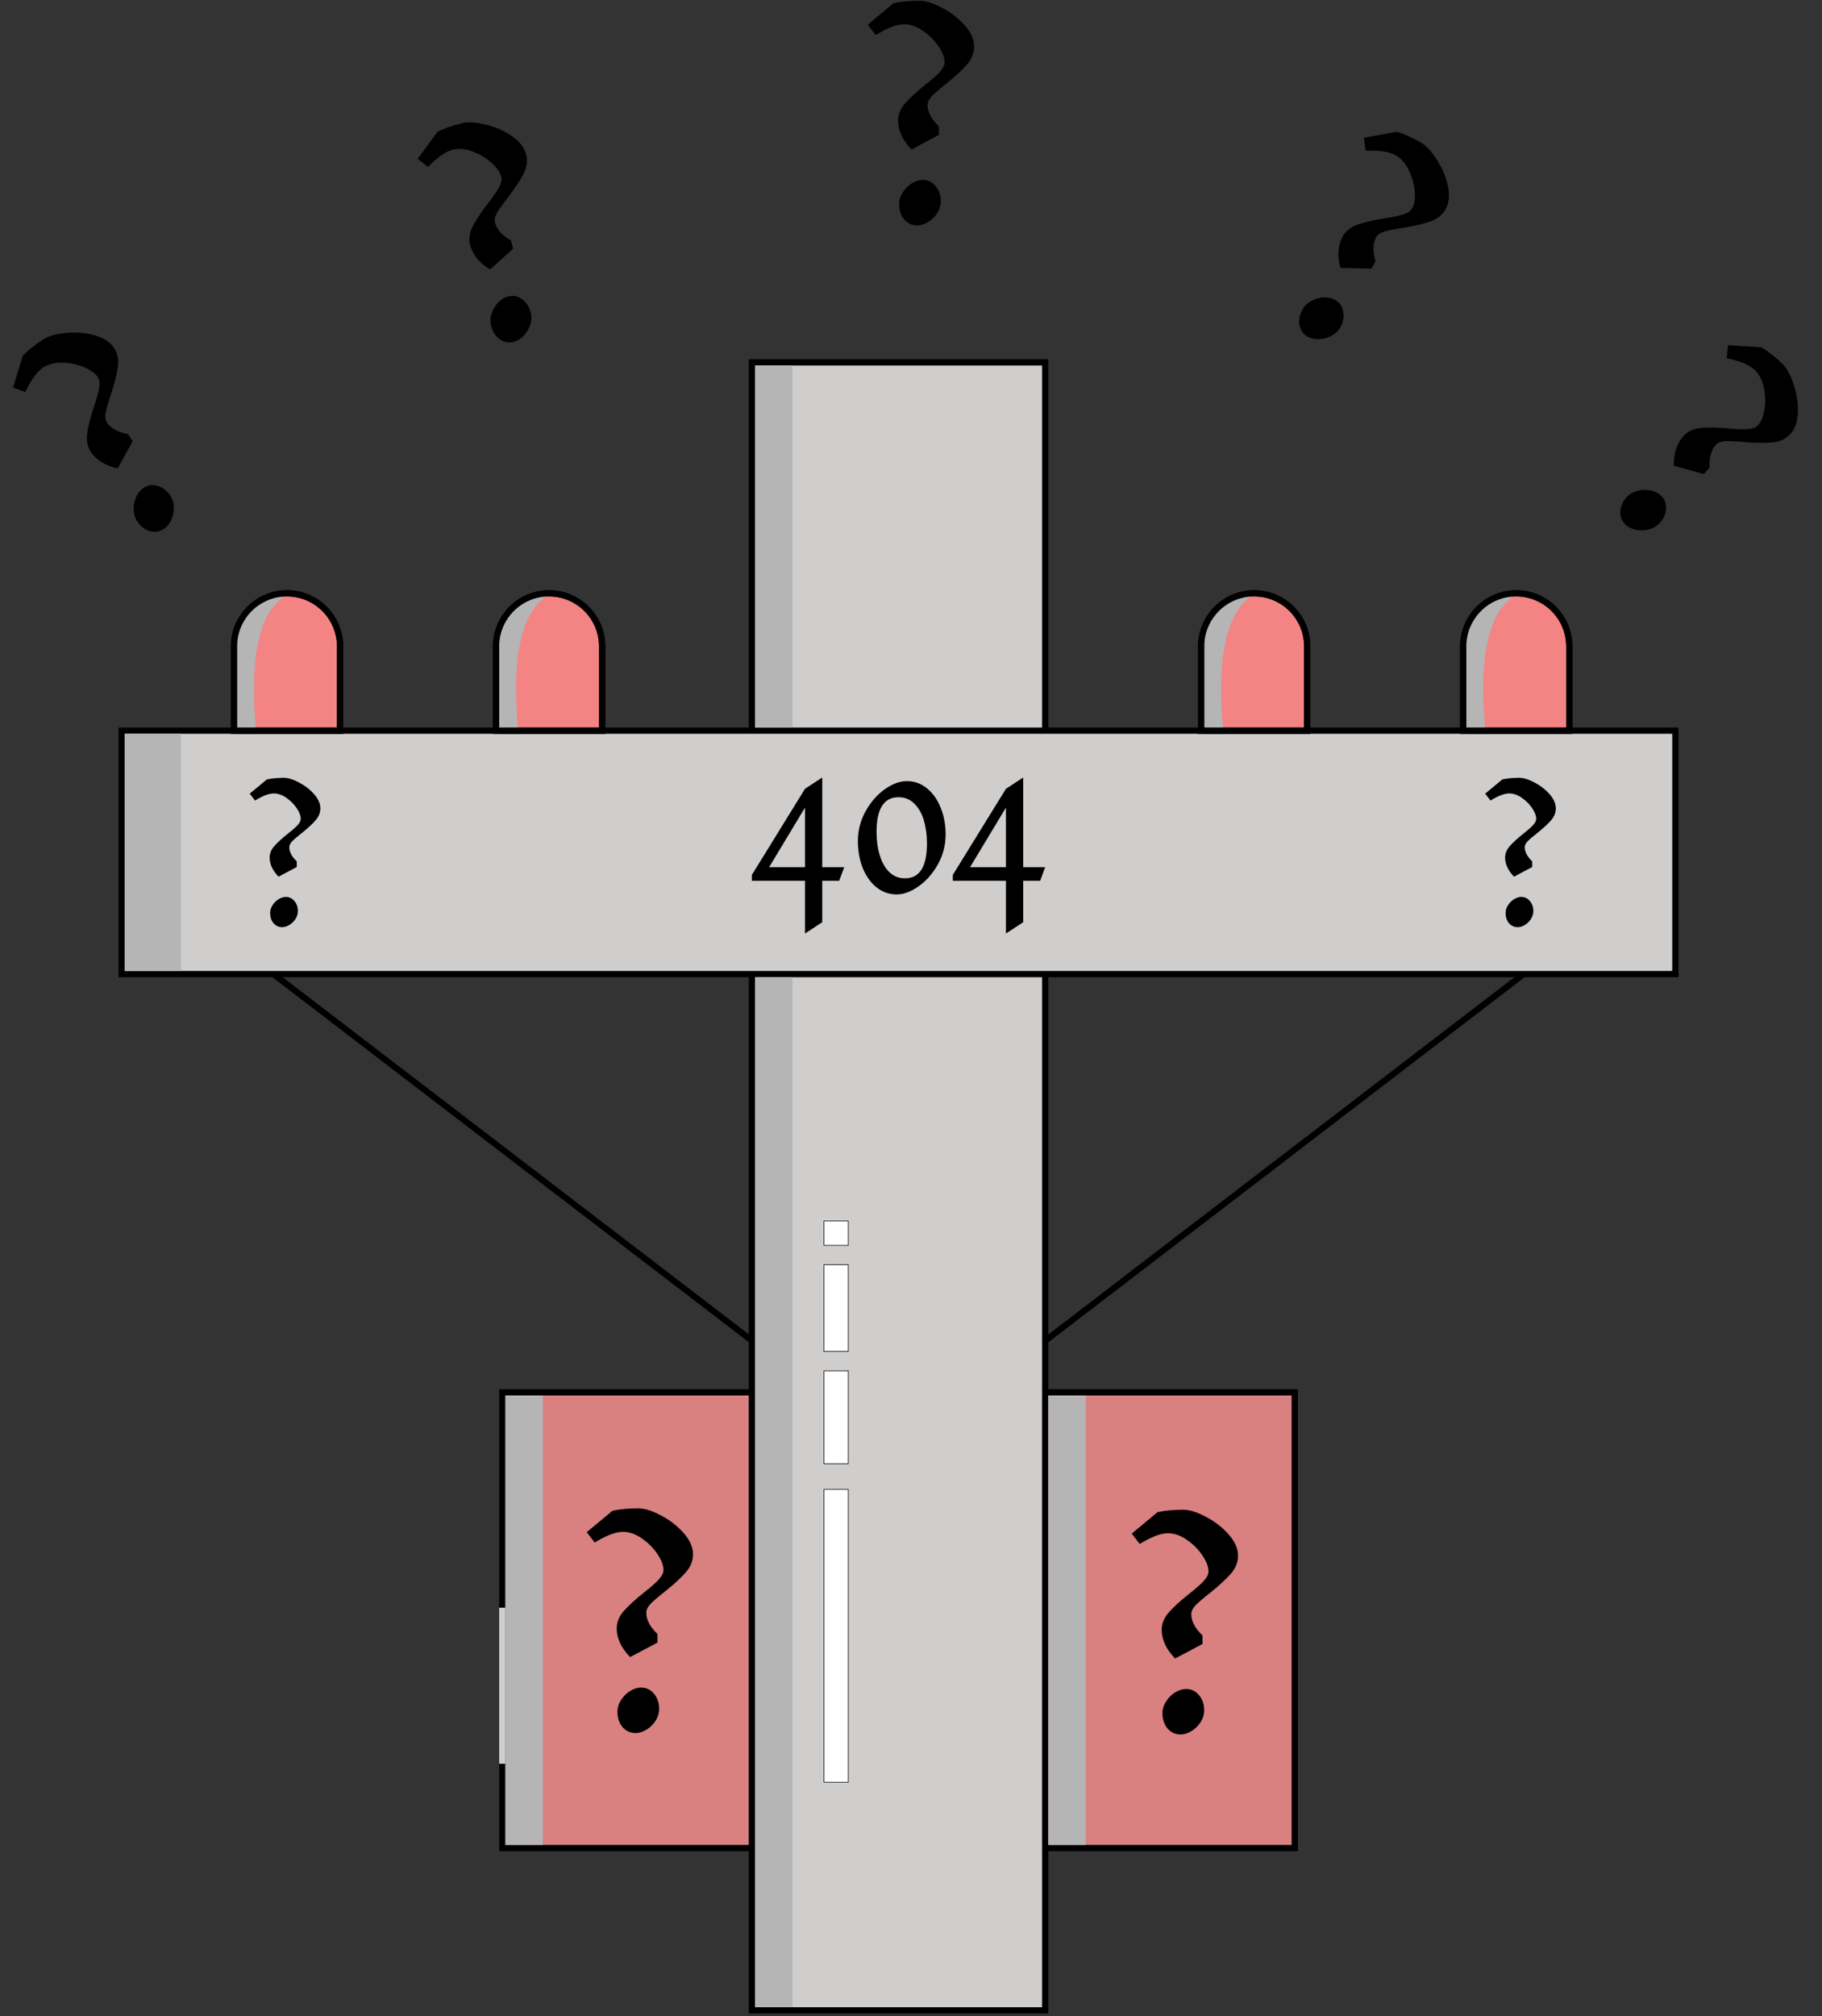 <svg width="292" height="323" viewBox="0 0 292 323" fill="none" xmlns="http://www.w3.org/2000/svg">
    <rect x="0" y="0" width="292" height="323" fill="#333333" stroke="none"/>
    <path d="M80.5 223.047H207.5V296.047H80.5V223.047Z" fill="#D98080" stroke="black"/>
    <rect x="120.5" y="58.047" width="47" height="264" fill="#D0CDCD" stroke="black"/>
    <rect x="19.5" y="117.047" width="249" height="39" fill="#D0CDCD" stroke="black"/>
    <rect x="80" y="257.547" width="1" height="25" fill="#D0CDCD"/>
    <rect x="121" y="156.547" width="6" height="165" fill="#B5B5B5"/>
    <rect x="81" y="223.547" width="6" height="72" fill="#B5B5B5"/>
    <rect x="121" y="58.547" width="6" height="58" fill="#B5B5B5"/>
    <rect x="20" y="117.547" width="9" height="38" fill="#B5B5B5"/>
    <rect x="168" y="223.547" width="6" height="72" fill="#B5B5B5"/>
    <rect x="132.05" y="202.597" width="3.9" height="13.9" fill="white" stroke="black" stroke-width="0.1"/>
    <rect x="132.05" y="195.597" width="3.9" height="3.9" fill="white" stroke="black" stroke-width="0.1"/>
    <rect x="132.05" y="219.597" width="3.9" height="14.9" fill="white" stroke="black" stroke-width="0.1"/>
    <rect x="132.05" y="238.597" width="3.9" height="46.9" fill="white" stroke="black" stroke-width="0.1"/>
    <path d="M54.5 103.547V117.047H37.5V103.547C37.5 98.852 41.306 95.047 46 95.047C50.694 95.047 54.5 98.852 54.5 103.547Z" fill="#F48383" stroke="black"/>
    <path d="M39 99.547L40 98.047L40.5 97.547L41 97.047L41.5 96.547L43.5 95.547H45.5C40.543 99.047 40.278 108.39 41 116.547H40.5H38V103.047C38 103.047 37.951 102.339 38 102.047C38.009 101.837 38.42 100.905 38.5 100.547L39 99.547Z" fill="#B5B5B5"/>
    <path d="M54.5 103.547V117.047H37.5V103.547C37.5 98.852 41.306 95.047 46 95.047C50.694 95.047 54.5 98.852 54.5 103.547Z" stroke="black"/>
    <path d="M209.5 103.547V117.047H192.5V103.547C192.5 98.852 196.306 95.047 201 95.047C205.694 95.047 209.5 98.852 209.5 103.547Z" fill="#F48383" stroke="black"/>
    <path d="M194 99.547L195 98.047L195.5 97.547L196 97.047L196.5 96.547L198.5 95.547H200.5C195.543 99.047 195.278 108.39 196 116.547H195.5H193V103.047C193 103.047 192.951 102.339 193 102.047C193.009 101.837 193.42 100.905 193.5 100.547L194 99.547Z" fill="#B5B5B5"/>
    <path d="M209.5 103.547V117.047H192.5V103.547C192.5 98.852 196.306 95.047 201 95.047C205.694 95.047 209.5 98.852 209.5 103.547Z" stroke="black"/>
    <path d="M96.5 103.547V117.047H79.5V103.547C79.5 98.852 83.306 95.047 88 95.047C92.694 95.047 96.5 98.852 96.5 103.547Z" fill="#F48383" stroke="black"/>
    <path d="M81 99.547L82 98.047L82.5 97.547L83 97.047L83.5 96.547L85.5 95.547H87.5C82.543 99.047 82.278 108.39 83 116.547H82.5H80V103.047C80 103.047 79.951 102.339 80 102.047C80.009 101.837 80.42 100.905 80.5 100.547L81 99.547Z" fill="#B5B5B5"/>
    <path d="M96.5 103.547V117.047H79.5V103.547C79.5 98.852 83.306 95.047 88 95.047C92.694 95.047 96.5 98.852 96.5 103.547Z" stroke="black"/>
    <path d="M251.5 103.547V117.047H234.5V103.547C234.5 98.852 238.306 95.047 243 95.047C247.694 95.047 251.5 98.852 251.5 103.547Z" fill="#F48383" stroke="black"/>
    <path d="M236 99.547L237 98.047L237.5 97.547L238 97.047L238.5 96.547L240.5 95.547H242.5C237.543 99.047 237.278 108.39 238 116.547H237.5H235V103.047C235 103.047 234.951 102.339 235 102.047C235.009 101.837 235.42 100.905 235.5 100.547L236 99.547Z" fill="#B5B5B5"/>
    <path d="M251.5 103.547V117.047H234.5V103.547C234.5 98.852 238.306 95.047 243 95.047C247.694 95.047 251.5 98.852 251.5 103.547Z" stroke="black"/>
    <line x1="244.304" y1="155.943" x2="167.304" y2="214.943" stroke="black"/>
    <line y1="-0.5" x2="97.005" y2="-0.5" transform="matrix(0.794 0.608 0.608 -0.794 44 155.547)" stroke="black"/>
    <path d="M163.979 141.101V147.735L161.218 149.547V141.101H152.703V140.149L161.218 126.359L163.979 124.547V138.92H167.5L166.695 141.101H163.979ZM161.218 129.368L155.465 138.92H161.218V129.368Z" fill="black"/>
    <path d="M145.335 125.13C146.532 125.13 147.598 125.509 148.534 126.266C149.485 127.024 150.222 128.058 150.743 129.368C151.28 130.658 151.549 132.092 151.549 133.668C151.549 135.368 151.142 136.954 150.329 138.429C149.516 139.903 148.488 141.08 147.245 141.961C146.018 142.841 144.837 143.281 143.702 143.281C142.52 143.281 141.454 142.913 140.503 142.176C139.552 141.418 138.808 140.384 138.271 139.074C137.749 137.763 137.488 136.32 137.488 134.743C137.488 133.044 137.895 131.457 138.708 129.983C139.521 128.509 140.541 127.331 141.769 126.451C143.011 125.57 144.2 125.13 145.335 125.13ZM144.001 127.71C141.654 127.71 140.48 129.563 140.48 133.269C140.48 134.62 140.649 135.859 140.986 136.985C141.324 138.111 141.83 139.012 142.505 139.688C143.195 140.364 144.039 140.701 145.036 140.701C147.384 140.701 148.557 138.838 148.557 135.112C148.557 133.76 148.388 132.522 148.051 131.395C147.713 130.269 147.199 129.379 146.509 128.723C145.834 128.048 144.998 127.71 144.001 127.71Z" fill="black"/>
    <path d="M131.776 141.101V147.735L129.014 149.547V141.101H120.5V140.149L129.014 126.359L131.776 124.547V138.92H135.297L134.491 141.101H131.776ZM129.014 129.368L123.261 138.92H129.014V129.368Z" fill="black"/>
    <path d="M6.824 54.43C7.688 53.854 8.915 53.494 10.506 53.351C12.081 53.184 13.607 53.297 15.083 53.69C16.56 54.083 17.617 54.757 18.254 55.711C18.842 56.592 19.054 57.617 18.891 58.787C18.735 59.917 18.365 61.384 17.781 63.188C17.359 64.424 17.077 65.391 16.934 66.087C16.815 66.768 16.887 67.304 17.148 67.695C17.768 68.625 18.887 69.239 20.504 69.539L21.263 70.677L18.863 75.038C16.88 74.594 15.447 73.711 14.565 72.39C14.01 71.558 13.81 70.578 13.967 69.448C14.123 68.318 14.486 66.891 15.055 65.167C15.485 63.89 15.762 62.891 15.888 62.171C16.021 61.41 15.949 60.822 15.671 60.406C15.263 59.794 14.521 59.264 13.445 58.815C12.37 58.366 11.216 58.129 9.984 58.102C8.753 58.076 7.717 58.343 6.877 58.904C5.92 59.542 4.982 60.841 4.063 62.798L2.082 62.105L3.661 56.966C4.463 56.148 5.518 55.302 6.824 54.43ZM22.982 78.176C23.681 77.709 24.433 77.596 25.235 77.838C26.061 78.065 26.744 78.582 27.282 79.389C27.658 79.952 27.854 80.599 27.87 81.331C27.87 82.038 27.723 82.702 27.429 83.323C27.136 83.943 26.755 84.409 26.289 84.721C25.589 85.188 24.826 85.308 24 85.082C23.197 84.84 22.526 84.315 21.988 83.508C21.612 82.945 21.424 82.31 21.424 81.603C21.408 80.871 21.547 80.195 21.841 79.574C22.135 78.954 22.515 78.488 22.982 78.176Z" fill="black"/>
    <path d="M285.511 58.131C286.272 58.837 286.906 59.948 287.413 61.462C287.94 62.956 288.184 64.466 288.143 65.994C288.103 67.522 287.692 68.706 286.911 69.546C286.191 70.322 285.243 70.766 284.067 70.878C282.931 70.988 281.418 70.967 279.528 70.818C278.227 70.693 277.222 70.642 276.512 70.665C275.822 70.707 275.317 70.9 274.997 71.245C274.236 72.064 273.897 73.294 273.98 74.937L273.049 75.939L268.25 74.613C268.223 72.581 268.75 70.983 269.831 69.819C270.512 69.087 271.42 68.665 272.555 68.556C273.691 68.447 275.163 68.469 276.972 68.624C278.313 68.746 279.349 68.785 280.079 68.74C280.85 68.694 281.406 68.487 281.746 68.121C282.246 67.582 282.59 66.737 282.778 65.587C282.966 64.437 282.93 63.26 282.67 62.055C282.411 60.851 281.911 59.905 281.171 59.217C280.328 58.435 278.848 57.823 276.731 57.382L276.947 55.294L282.311 55.64C283.294 56.231 284.36 57.062 285.511 58.131ZM266.151 79.347C266.768 79.919 267.051 80.624 267.001 81.461C266.972 82.317 266.627 83.1 265.967 83.812C265.506 84.307 264.922 84.648 264.214 84.833C263.526 84.997 262.846 85.008 262.174 84.865C261.502 84.723 260.961 84.461 260.55 84.079C259.933 83.506 259.639 82.792 259.669 81.936C259.719 81.099 260.074 80.325 260.734 79.614C261.195 79.118 261.769 78.789 262.457 78.625C263.165 78.44 263.855 78.418 264.527 78.561C265.199 78.703 265.74 78.965 266.151 79.347Z" fill="black"/>
    <path d="M73.943 19.753C74.948 19.492 76.225 19.556 77.775 19.945C79.317 20.305 80.721 20.913 81.986 21.77C83.251 22.627 84.028 23.611 84.316 24.721C84.581 25.746 84.445 26.784 83.906 27.836C83.386 28.851 82.555 30.115 81.41 31.627C80.605 32.656 80.02 33.476 79.657 34.087C79.321 34.69 79.212 35.22 79.33 35.675C79.61 36.757 80.465 37.706 81.893 38.52L82.236 39.844L78.534 43.173C76.808 42.102 75.745 40.797 75.347 39.26C75.096 38.292 75.23 37.3 75.749 36.284C76.269 35.269 77.08 34.04 78.185 32.599C79.01 31.535 79.601 30.683 79.957 30.044C80.333 29.369 80.458 28.79 80.332 28.306C80.148 27.594 79.622 26.849 78.754 26.072C77.886 25.294 76.874 24.69 75.72 24.26C74.565 23.83 73.499 23.742 72.521 23.995C71.408 24.284 70.095 25.201 68.583 26.747L66.941 25.441L70.121 21.108C71.148 20.599 72.422 20.147 73.943 19.753ZM81.392 47.492C82.207 47.281 82.953 47.421 83.632 47.914C84.337 48.4 84.811 49.112 85.055 50.052C85.225 50.707 85.197 51.382 84.972 52.079C84.739 52.747 84.382 53.325 83.9 53.815C83.418 54.304 82.906 54.619 82.363 54.76C81.548 54.971 80.788 54.834 80.083 54.348C79.404 53.856 78.944 53.139 78.7 52.2C78.53 51.545 78.562 50.884 78.794 50.216C79.02 49.519 79.373 48.926 79.855 48.437C80.337 47.947 80.849 47.632 81.392 47.492Z" fill="black"/>
    <path d="M147.227 0.108C148.265 0.096 149.49 0.463 150.902 1.21C152.314 1.928 153.532 2.854 154.555 3.989C155.579 5.123 156.098 6.264 156.113 7.411C156.126 8.47 155.745 9.445 154.97 10.337C154.223 11.2 153.114 12.228 151.642 13.423C150.614 14.229 149.85 14.886 149.351 15.392C148.881 15.898 148.648 16.386 148.654 16.857C148.668 17.974 149.271 19.099 150.463 20.232L150.48 21.599L146.09 23.948C144.67 22.494 143.949 20.974 143.93 19.386C143.918 18.386 144.285 17.455 145.032 16.593C145.779 15.73 146.86 14.732 148.277 13.596C149.333 12.76 150.11 12.074 150.609 11.538C151.135 10.973 151.395 10.44 151.388 9.94C151.379 9.205 151.046 8.356 150.389 7.393C149.732 6.431 148.894 5.603 147.876 4.91C146.857 4.216 145.843 3.876 144.833 3.888C143.683 3.902 142.189 4.48 140.352 5.62L139.069 3.959L143.192 0.511C144.312 0.262 145.657 0.128 147.227 0.108ZM147.834 28.824C148.675 28.813 149.366 29.128 149.907 29.769C150.476 30.409 150.767 31.214 150.779 32.185C150.787 32.861 150.599 33.511 150.214 34.133C149.828 34.726 149.343 35.203 148.758 35.563C148.174 35.923 147.601 36.106 147.04 36.113C146.198 36.124 145.493 35.809 144.924 35.169C144.383 34.528 144.107 33.723 144.095 32.752C144.086 32.076 144.275 31.441 144.66 30.848C145.045 30.226 145.53 29.734 146.115 29.374C146.7 29.014 147.273 28.831 147.834 28.824Z" fill="black"/>
    <path d="M227.575 22.747C228.484 23.249 229.368 24.173 230.227 25.52C231.1 26.841 231.701 28.248 232.031 29.741C232.361 31.233 232.249 32.481 231.695 33.485C231.184 34.412 230.371 35.072 229.257 35.466C228.182 35.846 226.709 36.193 224.839 36.505C223.547 36.699 222.558 36.892 221.875 37.086C221.216 37.294 220.773 37.603 220.545 38.016C220.005 38.994 219.974 40.27 220.452 41.844L219.791 43.041L214.814 42.915C214.296 40.95 214.421 39.272 215.188 37.882C215.671 37.006 216.451 36.378 217.526 35.997C218.601 35.616 220.035 35.282 221.828 34.994C223.159 34.788 224.173 34.575 224.871 34.356C225.608 34.124 226.097 33.789 226.338 33.352C226.694 32.708 226.823 31.805 226.727 30.643C226.631 29.482 226.311 28.348 225.768 27.242C225.225 26.136 224.511 25.34 223.627 24.852C222.62 24.296 221.036 24.06 218.875 24.145L218.579 22.067L223.868 21.105C224.964 21.441 226.2 21.988 227.575 22.747ZM213.922 48.016C214.659 48.423 215.104 49.038 215.259 49.862C215.437 50.7 215.292 51.544 214.823 52.393C214.496 52.986 214.012 53.457 213.37 53.808C212.742 54.134 212.085 54.309 211.398 54.333C210.712 54.357 210.123 54.234 209.632 53.963C208.895 53.556 208.437 52.934 208.259 52.097C208.104 51.273 208.262 50.436 208.731 49.586C209.058 48.994 209.535 48.535 210.163 48.21C210.805 47.859 211.469 47.671 212.156 47.646C212.842 47.622 213.431 47.745 213.922 48.016Z" fill="black"/>
    <path d="M189.551 241.85C190.589 241.841 191.812 242.213 193.221 242.965C194.63 243.688 195.845 244.619 196.865 245.757C197.884 246.895 198.399 248.038 198.409 249.185C198.418 250.244 198.034 251.218 197.256 252.107C196.506 252.966 195.393 253.991 193.916 255.18C192.885 255.983 192.12 256.637 191.619 257.141C191.146 257.645 190.912 258.133 190.916 258.603C190.926 259.721 191.525 260.848 192.713 261.985L192.725 263.352L188.327 265.685C186.911 264.226 186.197 262.703 186.183 261.115C186.174 260.115 186.545 259.185 187.295 258.326C188.045 257.466 189.13 256.472 190.551 255.342C191.61 254.509 192.39 253.826 192.89 253.292C193.418 252.728 193.68 252.197 193.676 251.697C193.669 250.961 193.339 250.111 192.686 249.146C192.032 248.181 191.197 247.35 190.181 246.653C189.166 245.956 188.153 245.612 187.143 245.621C185.993 245.631 184.497 246.203 182.655 247.336L181.378 245.671L185.514 242.238C186.634 241.993 187.98 241.863 189.551 241.85ZM190.052 270.567C190.894 270.56 191.584 270.877 192.122 271.52C192.689 272.162 192.976 272.968 192.985 273.939C192.991 274.615 192.8 275.264 192.413 275.885C192.025 276.477 191.538 276.951 190.952 277.31C190.366 277.668 189.793 277.849 189.232 277.854C188.39 277.861 187.686 277.544 187.119 276.902C186.581 276.259 186.307 275.453 186.299 274.482C186.293 273.806 186.484 273.172 186.871 272.58C187.259 271.959 187.745 271.469 188.332 271.111C188.918 270.753 189.491 270.572 190.052 270.567Z" fill="black"/>
    <path d="M243.454 124.597C244.144 124.591 244.957 124.838 245.894 125.339C246.831 125.819 247.638 126.438 248.316 127.195C248.994 127.951 249.336 128.711 249.342 129.473C249.349 130.177 249.093 130.824 248.576 131.415C248.078 131.987 247.338 132.668 246.356 133.458C245.671 133.992 245.162 134.426 244.829 134.762C244.515 135.097 244.359 135.421 244.362 135.734C244.368 136.476 244.766 137.226 245.556 137.981L245.564 138.89L242.64 140.441C241.7 139.471 241.225 138.459 241.215 137.403C241.21 136.738 241.456 136.12 241.955 135.549C242.453 134.978 243.175 134.317 244.119 133.565C244.823 133.012 245.341 132.558 245.674 132.203C246.025 131.828 246.199 131.475 246.196 131.143C246.192 130.654 245.973 130.089 245.538 129.447C245.104 128.806 244.549 128.254 243.873 127.79C243.198 127.327 242.525 127.098 241.853 127.104C241.089 127.111 240.095 127.491 238.87 128.244L238.022 127.137L240.771 124.855C241.516 124.692 242.41 124.606 243.454 124.597ZM243.787 143.686C244.347 143.681 244.805 143.892 245.163 144.319C245.54 144.746 245.731 145.282 245.737 145.927C245.741 146.377 245.614 146.808 245.356 147.221C245.099 147.614 244.775 147.93 244.386 148.168C243.996 148.406 243.615 148.527 243.242 148.53C242.683 148.535 242.215 148.324 241.838 147.897C241.48 147.47 241.298 146.934 241.292 146.288C241.289 145.839 241.415 145.417 241.673 145.024C241.931 144.611 242.254 144.286 242.644 144.048C243.033 143.81 243.414 143.689 243.787 143.686Z" fill="black"/>
    <path d="M45.454 124.597C46.144 124.591 46.957 124.838 47.894 125.339C48.831 125.819 49.638 126.438 50.316 127.195C50.994 127.951 51.336 128.711 51.342 129.473C51.349 130.177 51.093 130.824 50.576 131.415C50.078 131.987 49.337 132.668 48.356 133.458C47.671 133.992 47.162 134.426 46.829 134.762C46.515 135.097 46.359 135.421 46.362 135.734C46.368 136.476 46.766 137.226 47.556 137.981L47.564 138.89L44.64 140.441C43.7 139.471 43.225 138.459 43.215 137.403C43.21 136.738 43.456 136.12 43.955 135.549C44.453 134.978 45.175 134.317 46.119 133.565C46.823 133.012 47.341 132.558 47.674 132.203C48.025 131.828 48.199 131.475 48.196 131.143C48.192 130.654 47.972 130.089 47.538 129.447C47.104 128.806 46.549 128.254 45.873 127.79C45.198 127.327 44.525 127.098 43.853 127.104C43.089 127.111 42.095 127.491 40.87 128.244L40.022 127.137L42.771 124.855C43.516 124.692 44.41 124.606 45.454 124.597ZM45.787 143.686C46.347 143.681 46.806 143.892 47.163 144.319C47.54 144.746 47.731 145.282 47.737 145.927C47.741 146.377 47.614 146.808 47.356 147.221C47.099 147.614 46.775 147.93 46.386 148.168C45.996 148.406 45.615 148.527 45.242 148.53C44.682 148.535 44.215 148.324 43.838 147.897C43.48 147.47 43.298 146.934 43.292 146.288C43.289 145.839 43.415 145.417 43.673 145.024C43.931 144.611 44.254 144.286 44.644 144.048C45.033 143.81 45.414 143.689 45.787 143.686Z" fill="black"/>
    <path d="M102.205 241.623C103.243 241.614 104.467 241.986 105.876 242.738C107.285 243.461 108.499 244.392 109.519 245.53C110.539 246.668 111.054 247.811 111.064 248.958C111.073 250.017 110.688 250.991 109.911 251.88C109.161 252.739 108.047 253.764 106.571 254.953C105.54 255.756 104.774 256.41 104.273 256.914C103.801 257.418 103.567 257.906 103.571 258.376C103.58 259.494 104.179 260.621 105.367 261.758L105.379 263.126L100.981 265.458C99.566 263.999 98.851 262.476 98.837 260.888C98.829 259.888 99.199 258.958 99.949 258.099C100.699 257.239 101.785 256.245 103.206 255.115C104.265 254.282 105.044 253.599 105.545 253.065C106.073 252.501 106.335 251.97 106.33 251.47C106.324 250.735 105.994 249.884 105.34 248.919C104.687 247.954 103.852 247.123 102.836 246.426C101.82 245.729 100.807 245.385 99.797 245.394C98.647 245.404 97.151 245.976 95.309 247.109L94.032 245.444L98.169 242.011C99.289 241.766 100.634 241.636 102.205 241.623ZM102.707 270.34C103.548 270.333 104.238 270.65 104.777 271.293C105.343 271.935 105.631 272.741 105.639 273.712C105.645 274.388 105.454 275.037 105.067 275.658C104.679 276.25 104.193 276.725 103.607 277.083C103.021 277.441 102.447 277.622 101.886 277.627C101.044 277.634 100.34 277.317 99.774 276.675C99.235 276.032 98.962 275.226 98.953 274.255C98.947 273.579 99.138 272.945 99.526 272.353C99.913 271.732 100.4 271.243 100.986 270.884C101.572 270.526 102.145 270.345 102.707 270.34Z" fill="black"/>
</svg>

